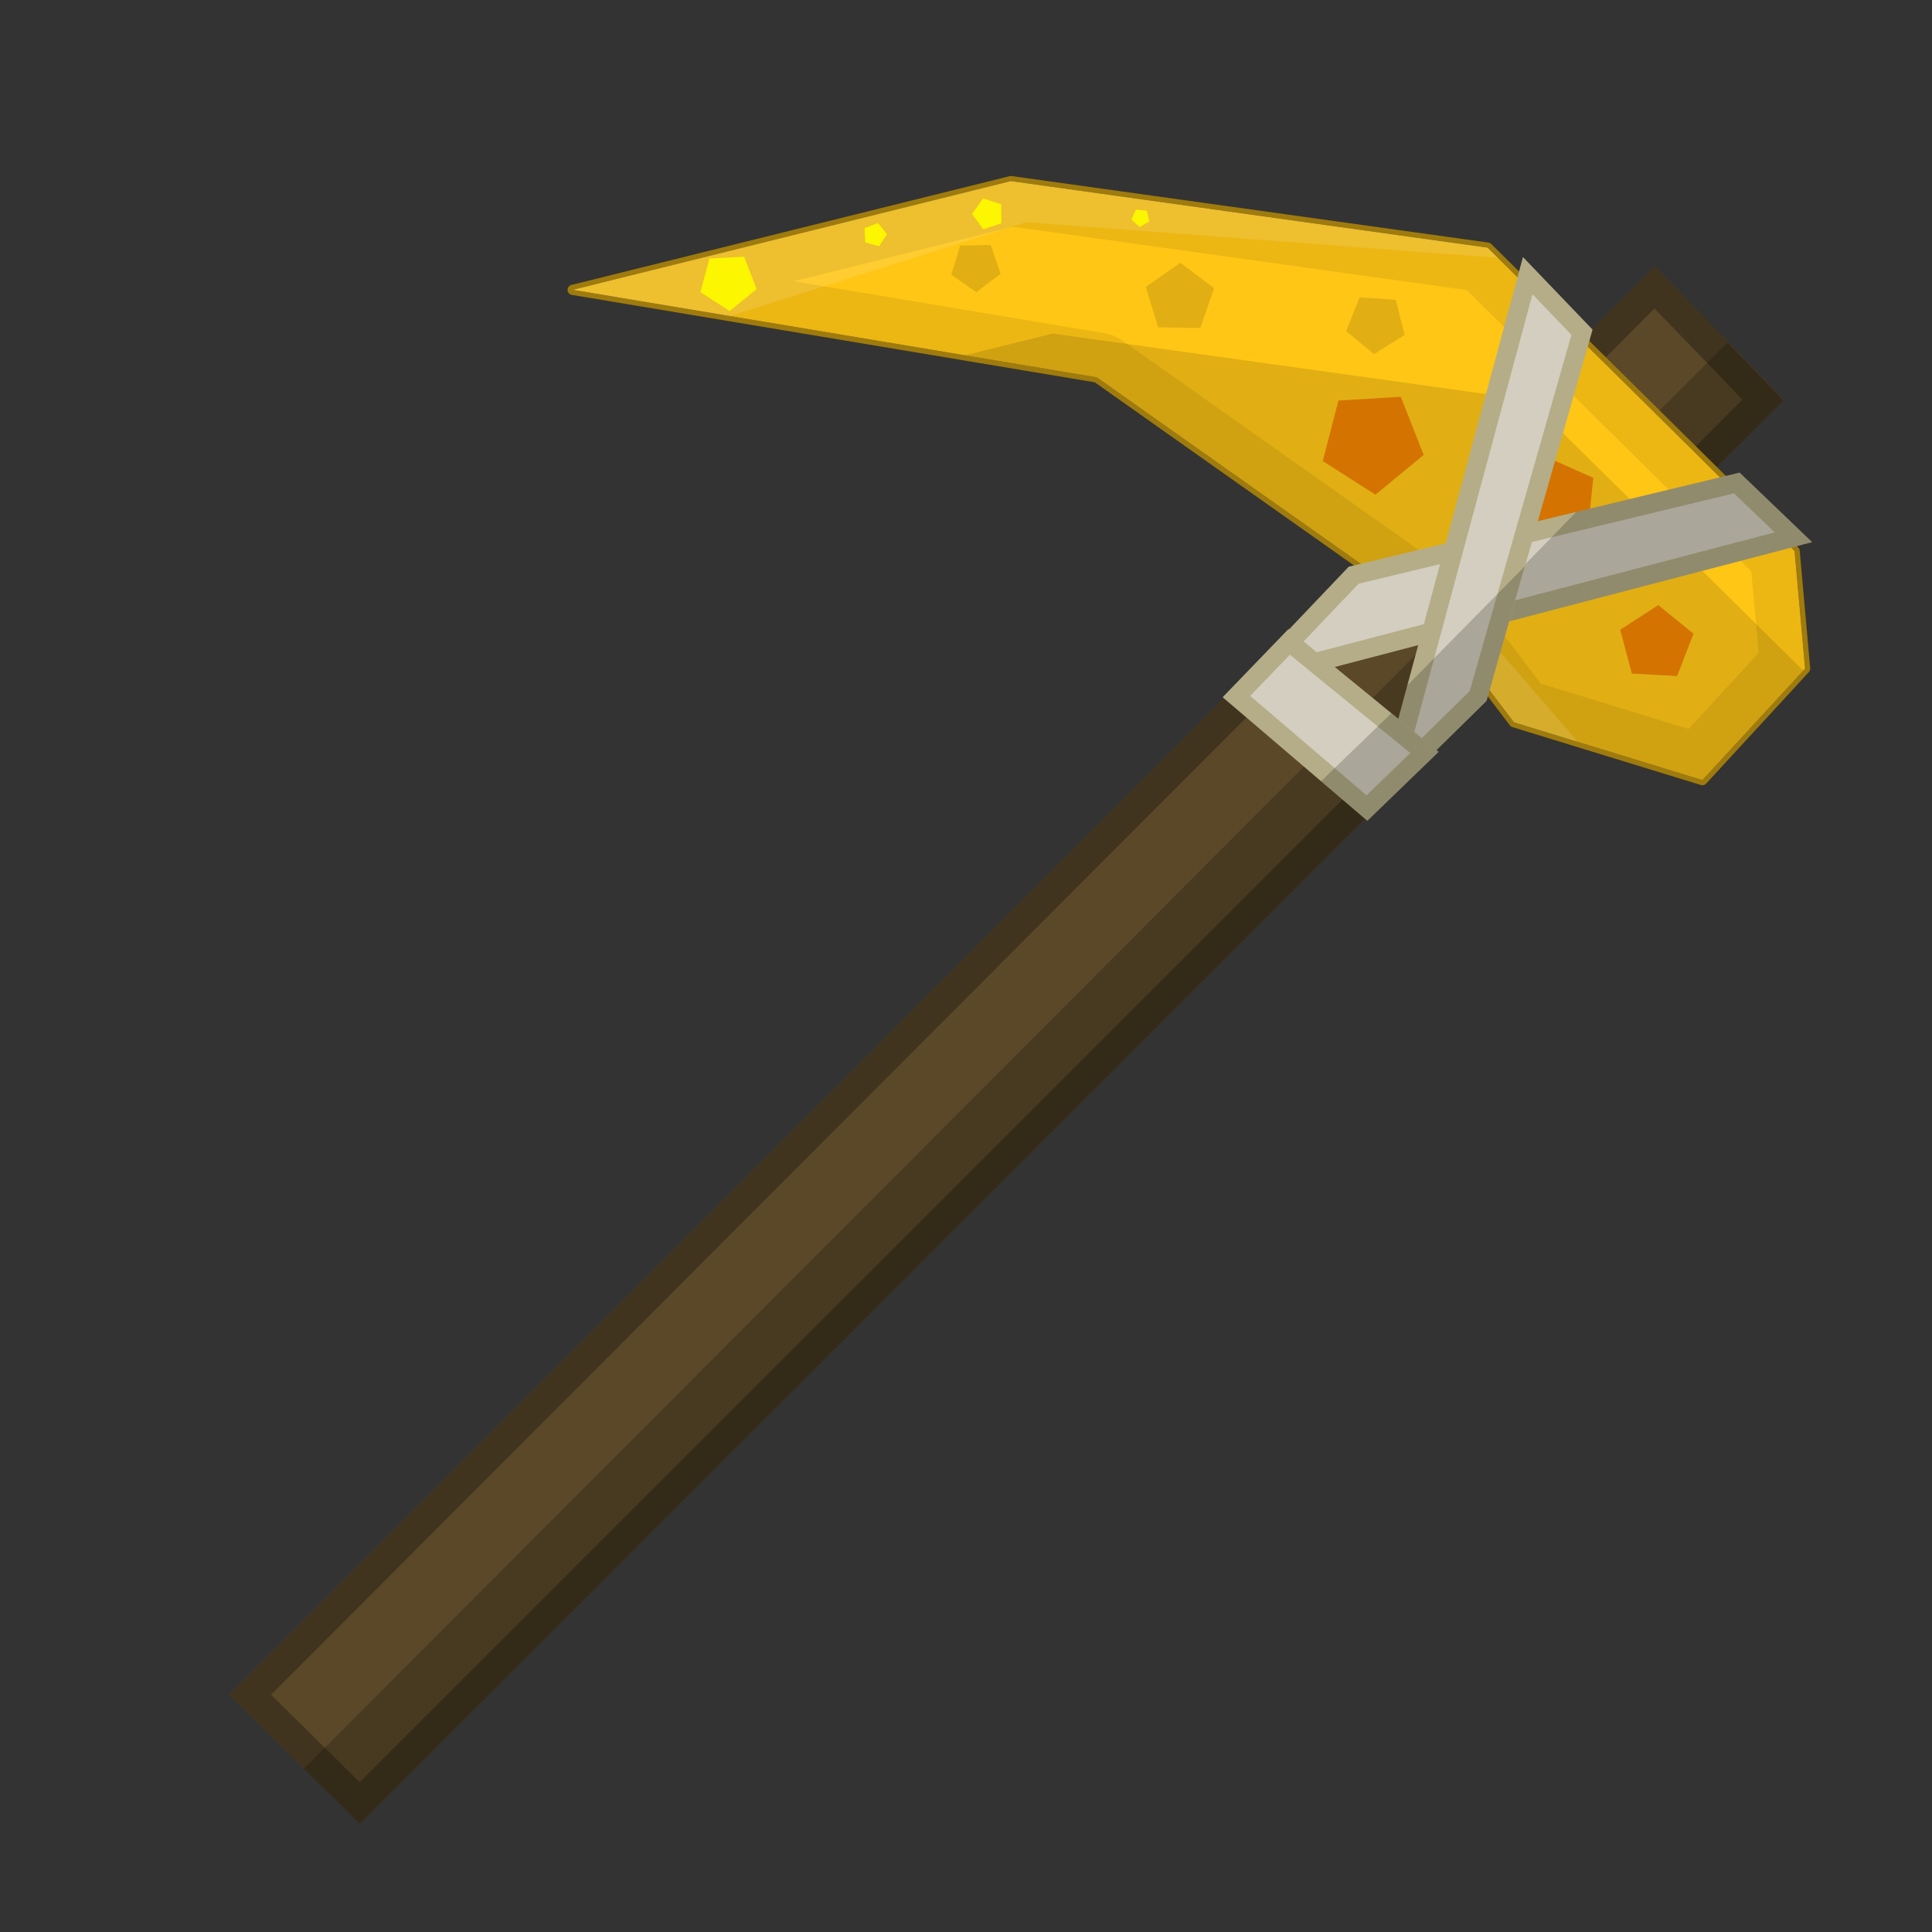 <?xml version="1.0" encoding="UTF-8" standalone="no"?>
<!-- Created with Inkscape (http://www.inkscape.org/) -->

<svg
   xmlns:dc="http://purl.org/dc/elements/1.1/"
   xmlns:cc="http://creativecommons.org/ns#"
   xmlns:rdf="http://www.w3.org/1999/02/22-rdf-syntax-ns#"
   xmlns:svg="http://www.w3.org/2000/svg"
   xmlns="http://www.w3.org/2000/svg"
   xmlns:sodipodi="http://sodipodi.sourceforge.net/DTD/sodipodi-0.dtd"
   xmlns:inkscape="http://www.inkscape.org/namespaces/inkscape"
   width="512"
   height="512"
   id="svg2"
   version="1.1"
   inkscape:version="0.48.4 r9939"
   sodipodi:docname="GlowstoneHoe.svg">
  <rect width="100%" height="100%" fill="#333333" stroke="none"/>
  <defs
     id="defs4" />
  <sodipodi:namedview
     id="base"
     pagecolor="#ffffff"
     bordercolor="#666666"
     borderopacity="1.0"
     inkscape:pageopacity="0.0"
     inkscape:pageshadow="2"
     inkscape:zoom="1.4"
     inkscape:cx="361.6758"
     inkscape:cy="331.6075"
     inkscape:document-units="px"
     inkscape:current-layer="layer1"
     showgrid="false"
     fit-margin-top="0"
     fit-margin-left="0"
     fit-margin-right="0"
     fit-margin-bottom="0"
     inkscape:window-width="1301"
     inkscape:window-height="744"
     inkscape:window-x="65"
     inkscape:window-y="24"
     inkscape:window-maximized="1">
    <inkscape:grid
       type="xygrid"
       id="grid3096"
       empspacing="8"
       visible="true"
       enabled="true"
       snapvisiblegridlinesonly="true" />
  </sodipodi:namedview>
  <g
     inkscape:label="Layer 1"
     inkscape:groupmode="layer"
     id="layer1"
     transform="translate(-236,-121.505)">
    <g
       id="g4000">
      <path
         sodipodi:nodetypes="ccccc"
         transform="translate(236,121.505)"
         inkscape:connector-curvature="0"
         id="path3034"
         d="M 438.571,70.571 60.714,449.143 95.383,483.342 472.815,105.982 z"
         style="fill:#5a4829;fill-opacity:1;stroke:none" />
      <path
         id="path3034-6"
         transform="translate(236,121.505)"
         d="M 438.562 70.562 L 60.719 449.156 L 95.375 483.344 L 472.812 105.969 L 438.562 70.562 z M 438.469 81.75 L 461.781 105.906 L 95.312 472.281 L 71.844 449.125 L 438.469 81.75 z "
         style="fill:#000000;fill-opacity:0.275;stroke:none" />
      <path
         id="path3034-2"
         transform="translate(236,121.505)"
         d="M 457.75 90.781 L 80.531 468.719 L 95.375 483.344 L 472.625 106.156 L 457.75 90.781 z "
         style="fill:#000000;fill-opacity:0.196;stroke:none" />
    </g>
    <path
       style="fill:#9f7b0d;fill-opacity:1;stroke:#000000;stroke-width:1px;stroke-linecap:butt;stroke-linejoin:miter;stroke-opacity:0"
       d="M 267.781 46.625 A 1.353 1.353 0 0 0 267.656 46.656 A 1.353 1.353 0 0 0 267.562 46.688 L 151.469 75.5 A 1.353 1.353 0 0 0 151.562 78.156 L 290.125 101.312 L 378.5 163.75 L 400.125 192.219 A 1.353 1.353 0 0 0 400.781 192.688 L 450.75 208.031 A 1.353 1.353 0 0 0 452.156 207.656 L 479.375 178.094 A 1.353 1.353 0 0 0 479.719 177.062 L 476.938 145.906 A 1.353 1.353 0 0 0 476.531 145.062 L 395.188 64.656 A 1.353 1.353 0 0 0 394.438 64.281 L 268.062 46.656 A 1.353 1.353 0 0 0 267.781 46.625 z M 267.875 48 L 394.25 65.625 L 475.594 146.031 L 478.375 177.188 L 451.156 206.75 L 401.188 191.406 L 379.438 162.75 L 290.625 99.969 L 151.781 76.812 L 267.875 48 z "
       transform="translate(236,121.505)"
       id="path3077" />
    <path
       style="fill:#ffc615;fill-opacity:1;stroke:#000000;stroke-width:1px;stroke-linecap:butt;stroke-linejoin:miter;stroke-opacity:0"
       d="m 387.776,198.312 138.864,23.177 88.799,62.756 21.758,28.672 49.963,15.332 27.21,-29.547 -2.784,-31.169 -81.347,-80.397 -126.369,-17.636 z"
       id="path3860"
       inkscape:connector-curvature="0"
       sodipodi:nodetypes="cccccccccc" />
    <path
       style="fill:#000000;fill-opacity:0.078;stroke:#000000;stroke-width:1px;stroke-linecap:butt;stroke-linejoin:miter;stroke-opacity:0"
       d="M 267.875 48 L 151.781 76.812 L 290.625 99.969 L 379.438 162.75 L 401.188 191.406 L 451.156 206.75 L 478.375 177.188 L 475.594 146.031 L 394.25 65.625 L 267.875 48 z M 268.469 60.094 L 388.719 76.875 L 464.125 151.438 L 466.062 173 L 447.469 193.188 L 408.312 181.156 L 388.906 155.562 A 11.888 11.888 0 0 0 386.281 153.031 L 297.469 90.281 A 11.888 11.888 0 0 0 292.594 88.281 L 210.281 74.531 L 268.469 60.094 z "
       transform="translate(236,121.505)"
       id="path3860-8" />
    <path
       style="fill:#000000;fill-opacity:0.118;stroke:#000000;stroke-width:1px;stroke-linecap:butt;stroke-linejoin:miter;stroke-opacity:0"
       d="M 278.969 88.406 L 255.781 94.156 L 290.625 99.969 L 379.438 162.75 L 401.188 191.406 L 451.156 206.75 L 477.875 177.719 L 405.344 106.031 L 278.969 88.406 z "
       transform="translate(236,121.505)"
       id="path3860-2" />
    <path
       style="fill:#ffffff;fill-opacity:0.118;stroke:#000000;stroke-width:1px;stroke-linecap:butt;stroke-linejoin:miter;stroke-opacity:0"
       d="M 267.875 48 L 151.781 76.812 L 193.438 83.75 L 272.031 58.875 L 397 68.344 L 394.25 65.625 L 267.875 48 z M 363.781 151.688 L 379.438 162.75 L 401.188 191.406 L 418.156 196.625 L 397.031 172.156 L 363.781 151.688 z "
       transform="translate(236,121.505)"
       id="path3860-7" />
    <path
       sodipodi:type="star"
       style="color:#000000;fill:#d47300;fill-opacity:1;fill-rule:nonzero;stroke:none;stroke-width:4;marker:none;visibility:visible;display:inline;overflow:visible;enable-background:accumulate"
       id="path3021"
       sodipodi:sides="5"
       sodipodi:cx="412.64732"
       sodipodi:cy="132.18264"
       sodipodi:r1="11.088696"
       sodipodi:r2="8.9709437"
       sodipodi:arg1="-0.52479577"
       sodipodi:arg2="0.10352276"
       inkscape:flatsided="true"
       inkscape:rounded="0"
       inkscape:randomized="0"
       d="m 422.244,126.627 -1.347,12.966 -12.747,2.725 -6.531,-11.281 8.711,-9.698 z"
       transform="translate(236,121.505)"
       inkscape:transform-center-x="0.71644076"
       inkscape:transform-center-y="-0.35409736" />
    <path
       style="fill:#d3cec0;fill-opacity:1;stroke:#b4ad87;stroke-width:5;stroke-linecap:butt;stroke-linejoin:miter;stroke-miterlimit:4;stroke-opacity:1;stroke-dasharray:none"
       d="m 696.272,249.502 15,14.387 -142.445,37.255 25.899,-27.205 z"
       id="path4005-4"
       inkscape:connector-curvature="0"
       sodipodi:nodetypes="ccccc" />
    <path
       style="fill:#000000;fill-opacity:0.196;stroke:none;stroke-width:5;stroke-linecap:butt;stroke-linejoin:miter;stroke-miterlimit:4;stroke-opacity:1;stroke-dasharray:none"
       d="M 385.908 168.349 L 475.906 144.812 L 480.219 143.688 L 477 140.594 L 462 126.188 L 461.031 125.25 L 461.031 125.25 L 459.688 125.562 L 417.721 135.664 "
       id="path4141"
       transform="translate(236,121.505)" />
    <path
       style="fill:#d3cec0;fill-opacity:1;stroke:#b4ad87;stroke-width:5;stroke-linecap:butt;stroke-linejoin:miter;stroke-miterlimit:4;stroke-opacity:1;stroke-dasharray:none"
       d="m 655.246,209.547 -14.387,-15 -36.184,134.052 23.042,-22.654 z"
       id="path4005"
       inkscape:connector-curvature="0"
       sodipodi:nodetypes="ccccc" />
    <path
       style="font-size:medium;font-style:normal;font-variant:normal;font-weight:normal;font-stretch:normal;text-indent:0;text-align:start;text-decoration:none;line-height:normal;letter-spacing:normal;word-spacing:normal;text-transform:none;direction:ltr;block-progression:tb;writing-mode:lr-tb;text-anchor:start;baseline-shift:baseline;color:#000000;fill:#000000;fill-opacity:0.196;fill-rule:nonzero;stroke:none;stroke-width:5;marker:none;visibility:visible;display:inline;overflow:visible;enable-background:accumulate;font-family:Sans;-inkscape-font-specification:Sans"
       d="m 372.941,181.657 -6.691,24.78 -2.375,8.906 6.562,-6.469 23.031,-22.656 0.469,-0.469 0.188,-0.625 9.969,-35.064"
       id="path4005-8"
       transform="translate(236,121.505)"
       inkscape:connector-curvature="0"
       sodipodi:nodetypes="cccccccc" />
    <path
       style="fill:#d3cec0;fill-opacity:1;stroke:#b4ad87;stroke-width:5;stroke-linecap:butt;stroke-linejoin:miter;stroke-miterlimit:4;stroke-opacity:1;stroke-dasharray:none"
       d="m 577.642,291.611 35.86,29.294 -15.246,14.741 -34.598,-29.547 z"
       id="path4036"
       inkscape:connector-curvature="0"
       sodipodi:nodetypes="ccccc" />
    <path
       style="fill:#000000;fill-opacity:0.196;stroke:none"
       d="m 586.089,328.54 10.554,9.01 1.719,1.469 1.625,-1.562 15.25,-14.75 2.031,-1.938 -2.188,-1.781 -10.349,-8.463"
       id="path4036-3"
       inkscape:connector-curvature="0" />
    <path
       sodipodi:type="star"
       style="color:#000000;fill:#000000;fill-opacity:0.118;fill-rule:nonzero;stroke:none;stroke-width:4;marker:none;visibility:visible;display:inline;overflow:visible;enable-background:accumulate"
       id="path3009"
       sodipodi:sides="5"
       sodipodi:cx="316.68283"
       sodipodi:cy="77.129326"
       sodipodi:r1="9.5063086"
       sodipodi:r2="7.6907649"
       sodipodi:arg1="-0.29654581"
       sodipodi:arg2="0.33177272"
       inkscape:flatsided="true"
       inkscape:rounded="0"
       inkscape:randomized="0"
       d="m 325.774,74.351 -3.64,10.566 -11.174,-0.197 -3.266,-10.688 9.155,-6.408 z"
       transform="translate(231.959,123.525)"
       inkscape:transform-center-x="-0.051738805"
       inkscape:transform-center-y="-0.85842434" />
    <path
       sodipodi:type="star"
       style="color:#000000;fill:#000000;fill-opacity:0.118;fill-rule:nonzero;stroke:none;stroke-width:4;marker:none;visibility:visible;display:inline;overflow:visible;enable-background:accumulate"
       id="path3011"
       sodipodi:sides="5"
       sodipodi:cx="356.58386"
       sodipodi:cy="82.685165"
       sodipodi:r1="8.1597567"
       sodipodi:r2="6.6013818"
       sodipodi:arg1="0.38050638"
       sodipodi:arg2="1.0088249"
       inkscape:flatsided="true"
       inkscape:rounded="0"
       inkscape:randomized="0"
       d="m 364.16,85.716 -8.117,5.111 -7.37,-6.14 3.563,-8.906 9.571,0.636 z"
       transform="translate(244.081,124.535)"
       inkscape:transform-center-x="0.16717177"
       inkscape:transform-center-y="0.61848331" />
    <path
       sodipodi:type="star"
       style="color:#000000;fill:#000000;fill-opacity:0.118;fill-rule:nonzero;stroke:none;stroke-width:4;marker:none;visibility:visible;display:inline;overflow:visible;enable-background:accumulate"
       id="path3013"
       sodipodi:sides="5"
       sodipodi:cx="258.59905"
       sodipodi:cy="70.563336"
       sodipodi:r1="6.8697801"
       sodipodi:r2="5.5577688"
       sodipodi:arg1="0.29849893"
       sodipodi:arg2="0.92681746"
       inkscape:flatsided="true"
       inkscape:rounded="0"
       inkscape:randomized="0"
       d="m 265.165,72.584 -6.458,4.849 -6.607,-4.644 2.375,-7.719 8.075,-0.126 z"
       transform="translate(236,121.505)"
       inkscape:transform-center-x="-0.033243631"
       inkscape:transform-center-y="0.62430861" />
    <path
       sodipodi:type="star"
       style="color:#000000;fill:#d47300;fill-opacity:1;fill-rule:nonzero;stroke:none;stroke-width:4;marker:none;visibility:visible;display:inline;overflow:visible;enable-background:accumulate"
       id="path3015"
       sodipodi:sides="5"
       sodipodi:cx="363.65492"
       sodipodi:cy="117.03035"
       sodipodi:r1="14.087916"
       sodipodi:r2="11.397364"
       sodipodi:arg1="0.2536741"
       sodipodi:arg2="0.88199263"
       inkscape:flatsided="true"
       inkscape:rounded="0"
       inkscape:randomized="0"
       d="m 377.292,120.566 -12.785,10.527 -13.962,-8.907 4.156,-16.031 16.531,-1.001 z"
       transform="translate(236,121.505)"
       inkscape:transform-center-x="-0.26315595"
       inkscape:transform-center-y="1.0925401" />
    <path
       sodipodi:type="star"
       style="color:#000000;fill:#fcf600;fill-opacity:1;fill-rule:nonzero;stroke:none;stroke-width:4;marker:none;visibility:visible;display:inline;overflow:visible;enable-background:accumulate"
       id="path3017"
       sodipodi:sides="5"
       sodipodi:cx="192.93914"
       sodipodi:cy="74.603946"
       sodipodi:r1="7.8408923"
       sodipodi:r2="6.3434151"
       sodipodi:arg1="0.26060239"
       sodipodi:arg2="0.88892092"
       inkscape:flatsided="true"
       inkscape:rounded="0"
       inkscape:randomized="0"
       d="m 200.515,76.624 -7.156,5.809 -7.736,-5.011 2.375,-8.906 9.204,-0.493 z"
       transform="translate(236,121.505)"
       inkscape:transform-center-x="-0.12970462"
       inkscape:transform-center-y="0.62430861" />
    <path
       sodipodi:type="star"
       style="color:#000000;fill:#d47300;fill-opacity:1;fill-rule:nonzero;stroke:none;stroke-width:4;marker:none;visibility:visible;display:inline;overflow:visible;enable-background:accumulate"
       id="path3019"
       sodipodi:sides="5"
       sodipodi:cx="438.91128"
       sodipodi:cy="170.56844"
       sodipodi:r1="10.227015"
       sodipodi:r2="8.273829"
       sodipodi:arg1="0.9964915"
       sodipodi:arg2="1.62481"
       inkscape:flatsided="true"
       inkscape:rounded="0"
       inkscape:randomized="0"
       d="m 444.467,179.155 -12.005,-0.649 -3.092,-11.618 10.094,-6.531 9.331,7.581 z"
       transform="translate(236,121.505)"
       inkscape:transform-center-x="-0.17061767"
       inkscape:transform-center-y="-0.81290175" />
    <path
       sodipodi:type="star"
       style="color:#000000;fill:#fcf600;fill-opacity:1;fill-rule:nonzero;stroke:none;stroke-width:4;marker:none;visibility:visible;display:inline;overflow:visible;enable-background:accumulate"
       id="path3791"
       sodipodi:sides="5"
       sodipodi:cx="261.88205"
       sodipodi:cy="56.673738"
       sodipodi:r1="4.2931483"
       sodipodi:r2="3.47323"
       sodipodi:arg1="3.1415927"
       sodipodi:arg2="3.7699112"
       inkscape:flatsided="true"
       inkscape:rounded="0"
       inkscape:randomized="0"
       d="m 257.589,56.674 2.966,-4.083 4.8,1.56 0,5.047 -4.8,1.56 z"
       transform="translate(236,121.505)"
       inkscape:transform-center-x="0.40995919" />
    <path
       sodipodi:type="star"
       style="color:#000000;fill:#fcf600;fill-opacity:1;fill-rule:nonzero;stroke:none;stroke-width:4;marker:none;visibility:visible;display:inline;overflow:visible;enable-background:accumulate"
       id="path3793"
       sodipodi:sides="5"
       sodipodi:cx="231.83001"
       sodipodi:cy="62.229577"
       sodipodi:r1="3.2340661"
       sodipodi:r2="2.6164145"
       sodipodi:arg1="2.4668517"
       sodipodi:arg2="3.0951702"
       inkscape:flatsided="true"
       inkscape:rounded="0"
       inkscape:randomized="0"
       d="m 229.305,64.25 -0.176,-3.798 3.557,-1.341 2.375,2.969 -2.09,3.176 z"
       transform="translate(236,121.505)"
       inkscape:transform-center-x="-0.26438595"
       inkscape:transform-center-y="-0.046377033" />
    <path
       sodipodi:type="star"
       style="color:#000000;fill:#fcf600;fill-opacity:1;fill-rule:nonzero;stroke:none;stroke-width:4;marker:none;visibility:visible;display:inline;overflow:visible;enable-background:accumulate"
       id="path3795"
       sodipodi:sides="5"
       sodipodi:cx="302.28815"
       sodipodi:cy="57.683891"
       sodipodi:r1="2.4872122"
       sodipodi:r2="2.0121969"
       sodipodi:arg1="0.41822433"
       sodipodi:arg2="1.0465429"
       inkscape:flatsided="true"
       inkscape:rounded="0"
       inkscape:randomized="0"
       d="m 304.561,58.694 -2.531,1.464 -2.174,-1.955 1.188,-2.672 2.908,0.304 z"
       transform="translate(236,121.505)"
       inkscape:transform-center-x="0.079839169"
       inkscape:transform-center-y="0.16029118" />
  </g>
</svg>
